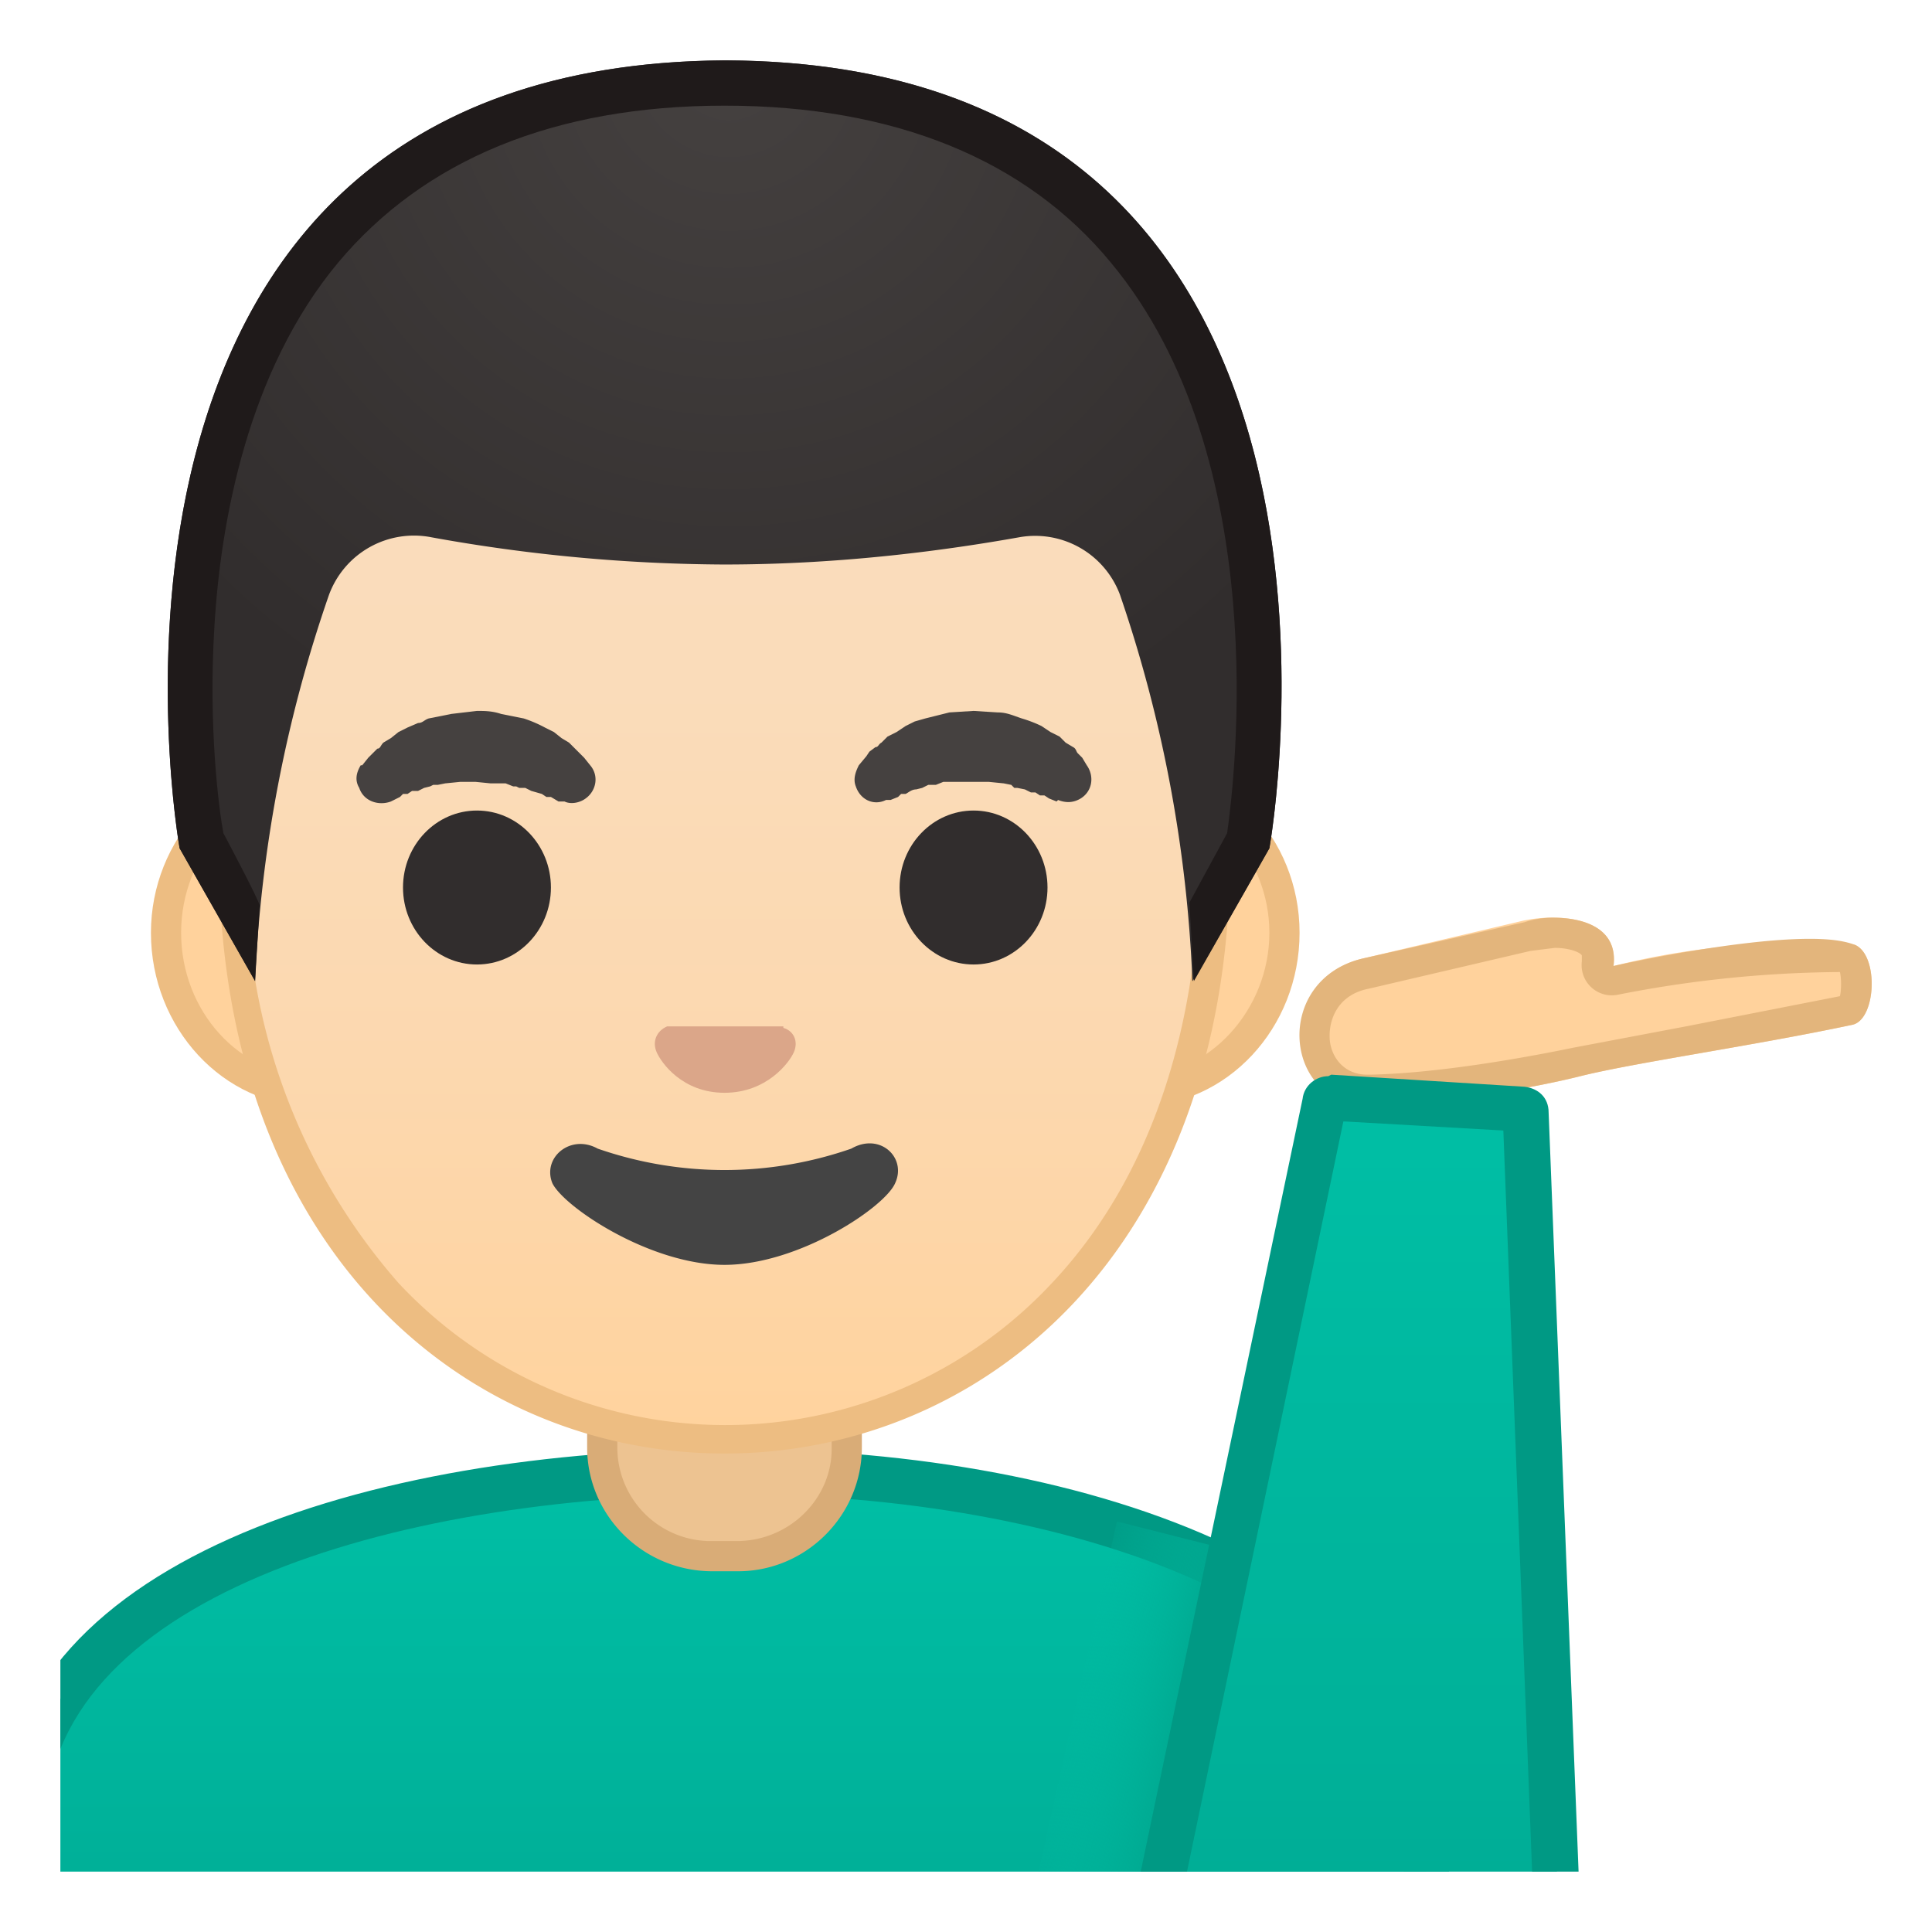 <svg viewBox="0 0 128 128" xmlns="http://www.w3.org/2000/svg" xmlns:xlink="http://www.w3.org/1999/xlink"><defs><path id="a" d="M4 4h120v120H4z"/></defs><clipPath id="b"><use xlink:href="#a"/></clipPath><g clip-path="url(#b)"><linearGradient id="c" x1="48" x2="48" y1="97.5" y2="130.5" gradientUnits="userSpaceOnUse"><stop stop-color="#00BFA5" offset="0"/><stop stop-color="#00B29A" offset=".7"/><stop stop-color="#00AB94" offset="1"/></linearGradient><path d="M1.5 130.5v-9.4c0-16.3 23.5-23.6 46.9-23.6 23 0 46.1 8.1 46.1 23.6v9.4h-93z" fill="url(#c)"/><path d="M48.5 99c22.1 0 44.5 7.6 44.5 22.1v7.9H3v-7.9C3 106 25.8 99.1 48.4 99m0-3C24.4 96 0 103.5 0 121.1V132h96v-10.9C96 104.5 72.5 96 48.5 96z" fill="#009984"/><path d="M47.2 103.1c-4 0-7.3-3.2-7.3-7.2v-9h16.2v9c0 4-3.3 7.2-7.3 7.2h-1.6z" fill="#EDC391"/><path d="M55.1 88v8c0 3.3-2.8 6.1-6.3 6.1h-1.6a6.2 6.2 0 0 1-6.3-6.2v-8h14.2m2-2H38.9v10c0 4.5 3.7 8.2 8.3 8.2h1.7c4.5 0 8.2-3.7 8.2-8.2V86z" fill="#D9AC77"/><path d="M20.7 72.3c-5.4 0-9.7-4.7-9.7-10.4s4.3-10.5 9.7-10.5h54.6c5.4 0 9.8 4.7 9.8 10.5s-4.4 10.4-9.8 10.4H20.7z" fill="#FFD29C"/><path d="M75.3 52.4c4.8 0 8.8 4.3 8.8 9.4s-4 9.5-8.8 9.5H20.7c-4.8 0-8.7-4.3-8.7-9.5s3.9-9.4 8.7-9.4h54.6m0-2H20.7c-5.9 0-10.7 5.2-10.7 11.4 0 6.3 4.8 11.5 10.7 11.5h54.6c6 0 10.8-5.2 10.8-11.5s-4.9-11.4-10.8-11.4z" fill="#EDBD82"/><linearGradient id="d" x1="48" x2="48" y1="94.6" y2="12.8" gradientUnits="userSpaceOnUse"><stop stop-color="#FFD29C" offset="0"/><stop stop-color="#FFD39E" offset="0"/><stop stop-color="#FCD8AF" offset=".3"/><stop stop-color="#FADCBA" offset=".6"/><stop stop-color="#F9DDBD" offset="1"/></linearGradient><path d="M48 95.3c-15.7 0-32.5-12.2-32.5-38.8 0-12.4 3.5-23.8 10-32.2 6-7.8 14.3-12.2 22.5-12.2s16.5 4.4 22.5 12.2c6.5 8.4 10 19.8 10 32.2a42 42 0 0 1-10.1 29.2A30.5 30.5 0 0 1 48 95.3z" fill="url(#d)"/><path d="M48 13a28 28 0 0 1 21.7 12 51.5 51.5 0 0 1 9.8 31.5c0 11.8-3.4 21.7-9.8 28.5a29.6 29.6 0 0 1-43.3 0 40.5 40.5 0 0 1-10-28.5 51.3 51.3 0 0 1 10-31.5A28.1 28.1 0 0 1 48 13m0-2c-17.4 0-33.5 18.7-33.5 45.5C14.5 83 31 96.3 48 96.3S81.5 83 81.5 56.5C81.5 29.7 65.5 11 48 11z" fill="#EDBD82"/><radialGradient id="e" cx="31.6" cy="50.2" r="6" gradientUnits="userSpaceOnUse"><stop stop-color="#454140" offset=".1"/><stop stop-color="#454140" offset="1"/></radialGradient><path d="M24 50.7l.4-.5.2-.2.4-.4c.2 0 .2-.2.4-.4l.5-.3.5-.4.6-.3.7-.3c.3 0 .4-.2.7-.3l1.5-.3 1.7-.2c.5 0 1 0 1.6.2l1.5.3a8.6 8.6 0 0 1 1.4.6l.6.3.5.4.5.3.4.4.3.3.3.3.4.5c.6.7.4 1.7-.3 2.2-.4.3-1 .4-1.4.2H37l-.5-.3h-.3l-.3-.2-.7-.2-.4-.2h-.4l-.2-.1H34l-.5-.2h-1l-1-.1h-1l-1 .1-.5.1h-.3l-.2.1-.4.1-.4.2h-.4l-.3.2h-.3l-.2.2-.6.3c-.8.3-1.8 0-2.1-.9-.3-.5-.2-1 .1-1.5z" fill="url(#e)"/><ellipse cx="31.6" cy="58.8" rx="4.9" ry="5.1" fill="#312D2D"/><radialGradient id="f" cx="64.5" cy="50.2" r="6" gradientUnits="userSpaceOnUse"><stop stop-color="#454140" offset=".1"/><stop stop-color="#454140" offset="1"/></radialGradient><path d="M70 53.1l-.5-.2-.3-.2h-.3l-.3-.2h-.3l-.4-.2-.5-.1h-.2L67 52l-.5-.1-1-.1h-3l-.5.2h-.5l-.4.2-.4.1c-.3 0-.5.2-.7.3h-.3l-.2.2-.5.2h-.3c-.8.4-1.7 0-2-.9-.2-.5 0-1 .2-1.4l.5-.6.2-.3.4-.3c.2 0 .2-.2.4-.3l.4-.4.6-.3.6-.4.6-.3.7-.2 1.6-.4 1.6-.1 1.6.1c.6 0 1 .2 1.6.4a8.6 8.6 0 0 1 1.3.5l.6.4.6.3.4.4.5.3c.2.1.2.3.3.4l.3.3.3.5c.5.7.4 1.7-.4 2.2-.5.3-1 .3-1.5.1z" fill="url(#f)"/><ellipse cx="64.5" cy="58.8" rx="4.9" ry="5.1" fill="#312D2D"/><path d="M51.9 68h-7.7c-.7.3-1 1-.7 1.7s1.7 2.7 4.5 2.7 4.3-2 4.6-2.7c.3-.7 0-1.4-.7-1.6z" fill="#DBA689"/><path d="M56.4 76.1a25.6 25.6 0 0 1-16.8 0c-1.8-1-3.7.6-3 2.3.8 1.6 6.5 5.4 11.4 5.4s10.6-3.8 11.3-5.4c.8-1.7-1-3.4-2.9-2.3z" fill="#444"/><radialGradient id="g" cx="48.3" cy="4.3" r="48.9" gradientUnits="userSpaceOnUse"><stop stop-color="#454140" offset="0"/><stop stop-color="#312D2D" offset="1"/></radialGradient><path d="M48 4c-45.4.3-36.1 52.2-36.1 52.2l5 8.8a90 90 0 0 1 4.9-25.6 6 6 0 0 1 6.8-3.8 111 111 0 0 0 19.3 1.8h.1c8 0 15-1 19.5-1.8a6 6 0 0 1 6.7 3.8A90 90 0 0 1 79 65c0 .2 5.1-8.8 5.1-8.8s9.4-52-36-52.2z" fill="url(#g)"/><path d="M48 4c-45.4.3-36.1 52.2-36.1 52.2l5 8.8.3-5c0-.3-2.4-4.8-2.4-4.8-.3-1.6-1-7-.6-13.6.4-7 2.2-17 8.2-24.2C28.1 10.6 36.7 7 48 7s20 3.6 25.6 10.4c10.8 13 8.2 34.3 7.7 37.8l-2.5 4.6.3 5.2 5-8.8s9.4-52-36-52.2z" fill="#1F1A1A"/></g><linearGradient id="h" x1="79.2" x2="70.2" y1="114.1" y2="112.2" gradientUnits="userSpaceOnUse"><stop stop-color="#00A68E" offset="0"/><stop stop-color="#00BFA5" stop-opacity="0" offset="1"/></linearGradient><path clip-path="url(#b)" fill="url(#h)" d="M78.3 124h-9.5l5.2-23.2 7.5 1.9z"/><g clip-path="url(#b)"><path d="M90.9 73.2c4.5-.1 10.2-1 13.8-1.9s11.4-2 18-3.4c1.6-.3 1.8-4.6.2-5.3a51 51 0 0 0-16 1.4c.4-3.3-3.7-3.5-6-3l-10.6 2.5c-6 1.4-5.2 10 .6 9.7z" fill="#FFD29C"/><path d="M103 62.8c1 0 1.7.3 1.8.5v.4a2 2 0 0 0 2.4 2.2 78 78 0 0 1 14.7-1.5c.1.4.1 1.2 0 1.6l-10.2 2-7.4 1.4c-3.4.7-9 1.7-13.5 1.8h-.2c-1.6 0-2.4-1.2-2.5-2.3-.1-1.3.5-3 2.6-3.4l10.7-2.5 1.6-.2m0-2a6 6 0 0 0-2 .3l-10.7 2.4c-6 1.4-5.3 9.7.3 9.7h.3c4.5-.1 10.2-1 13.8-1.9s11.4-2 18-3.4c1.6-.3 1.8-4.6.2-5.3-.8-.3-1.8-.4-3-.4-5 0-13 1.8-13 1.8.3-2.4-1.8-3.2-4-3.2z" fill="#E3B57C"/></g><g clip-path="url(#b)"><linearGradient id="i" x1="89.5" x2="89.5" y1="72.7" y2="130.5" gradientUnits="userSpaceOnUse"><stop stop-color="#00BFA5" offset="0"/><stop stop-color="#00B29A" offset=".7"/><stop stop-color="#00AB94" offset="1"/></linearGradient><path d="M75.7 130.5L88 73.1V73c0-.2.1-.3.2-.3l12.8.8.2.2 2.2 56.8H75.7z" fill="url(#i)"/><path d="M89.1 74.3l10.5.6 2.1 54.1H77.6L89 74.3m-1-3c-.8 0-1.6.6-1.7 1.5L73.9 132h31l-2.3-58.3c0-1-.7-1.6-1.6-1.7l-12.8-.8z" fill="#009984"/></g></svg>